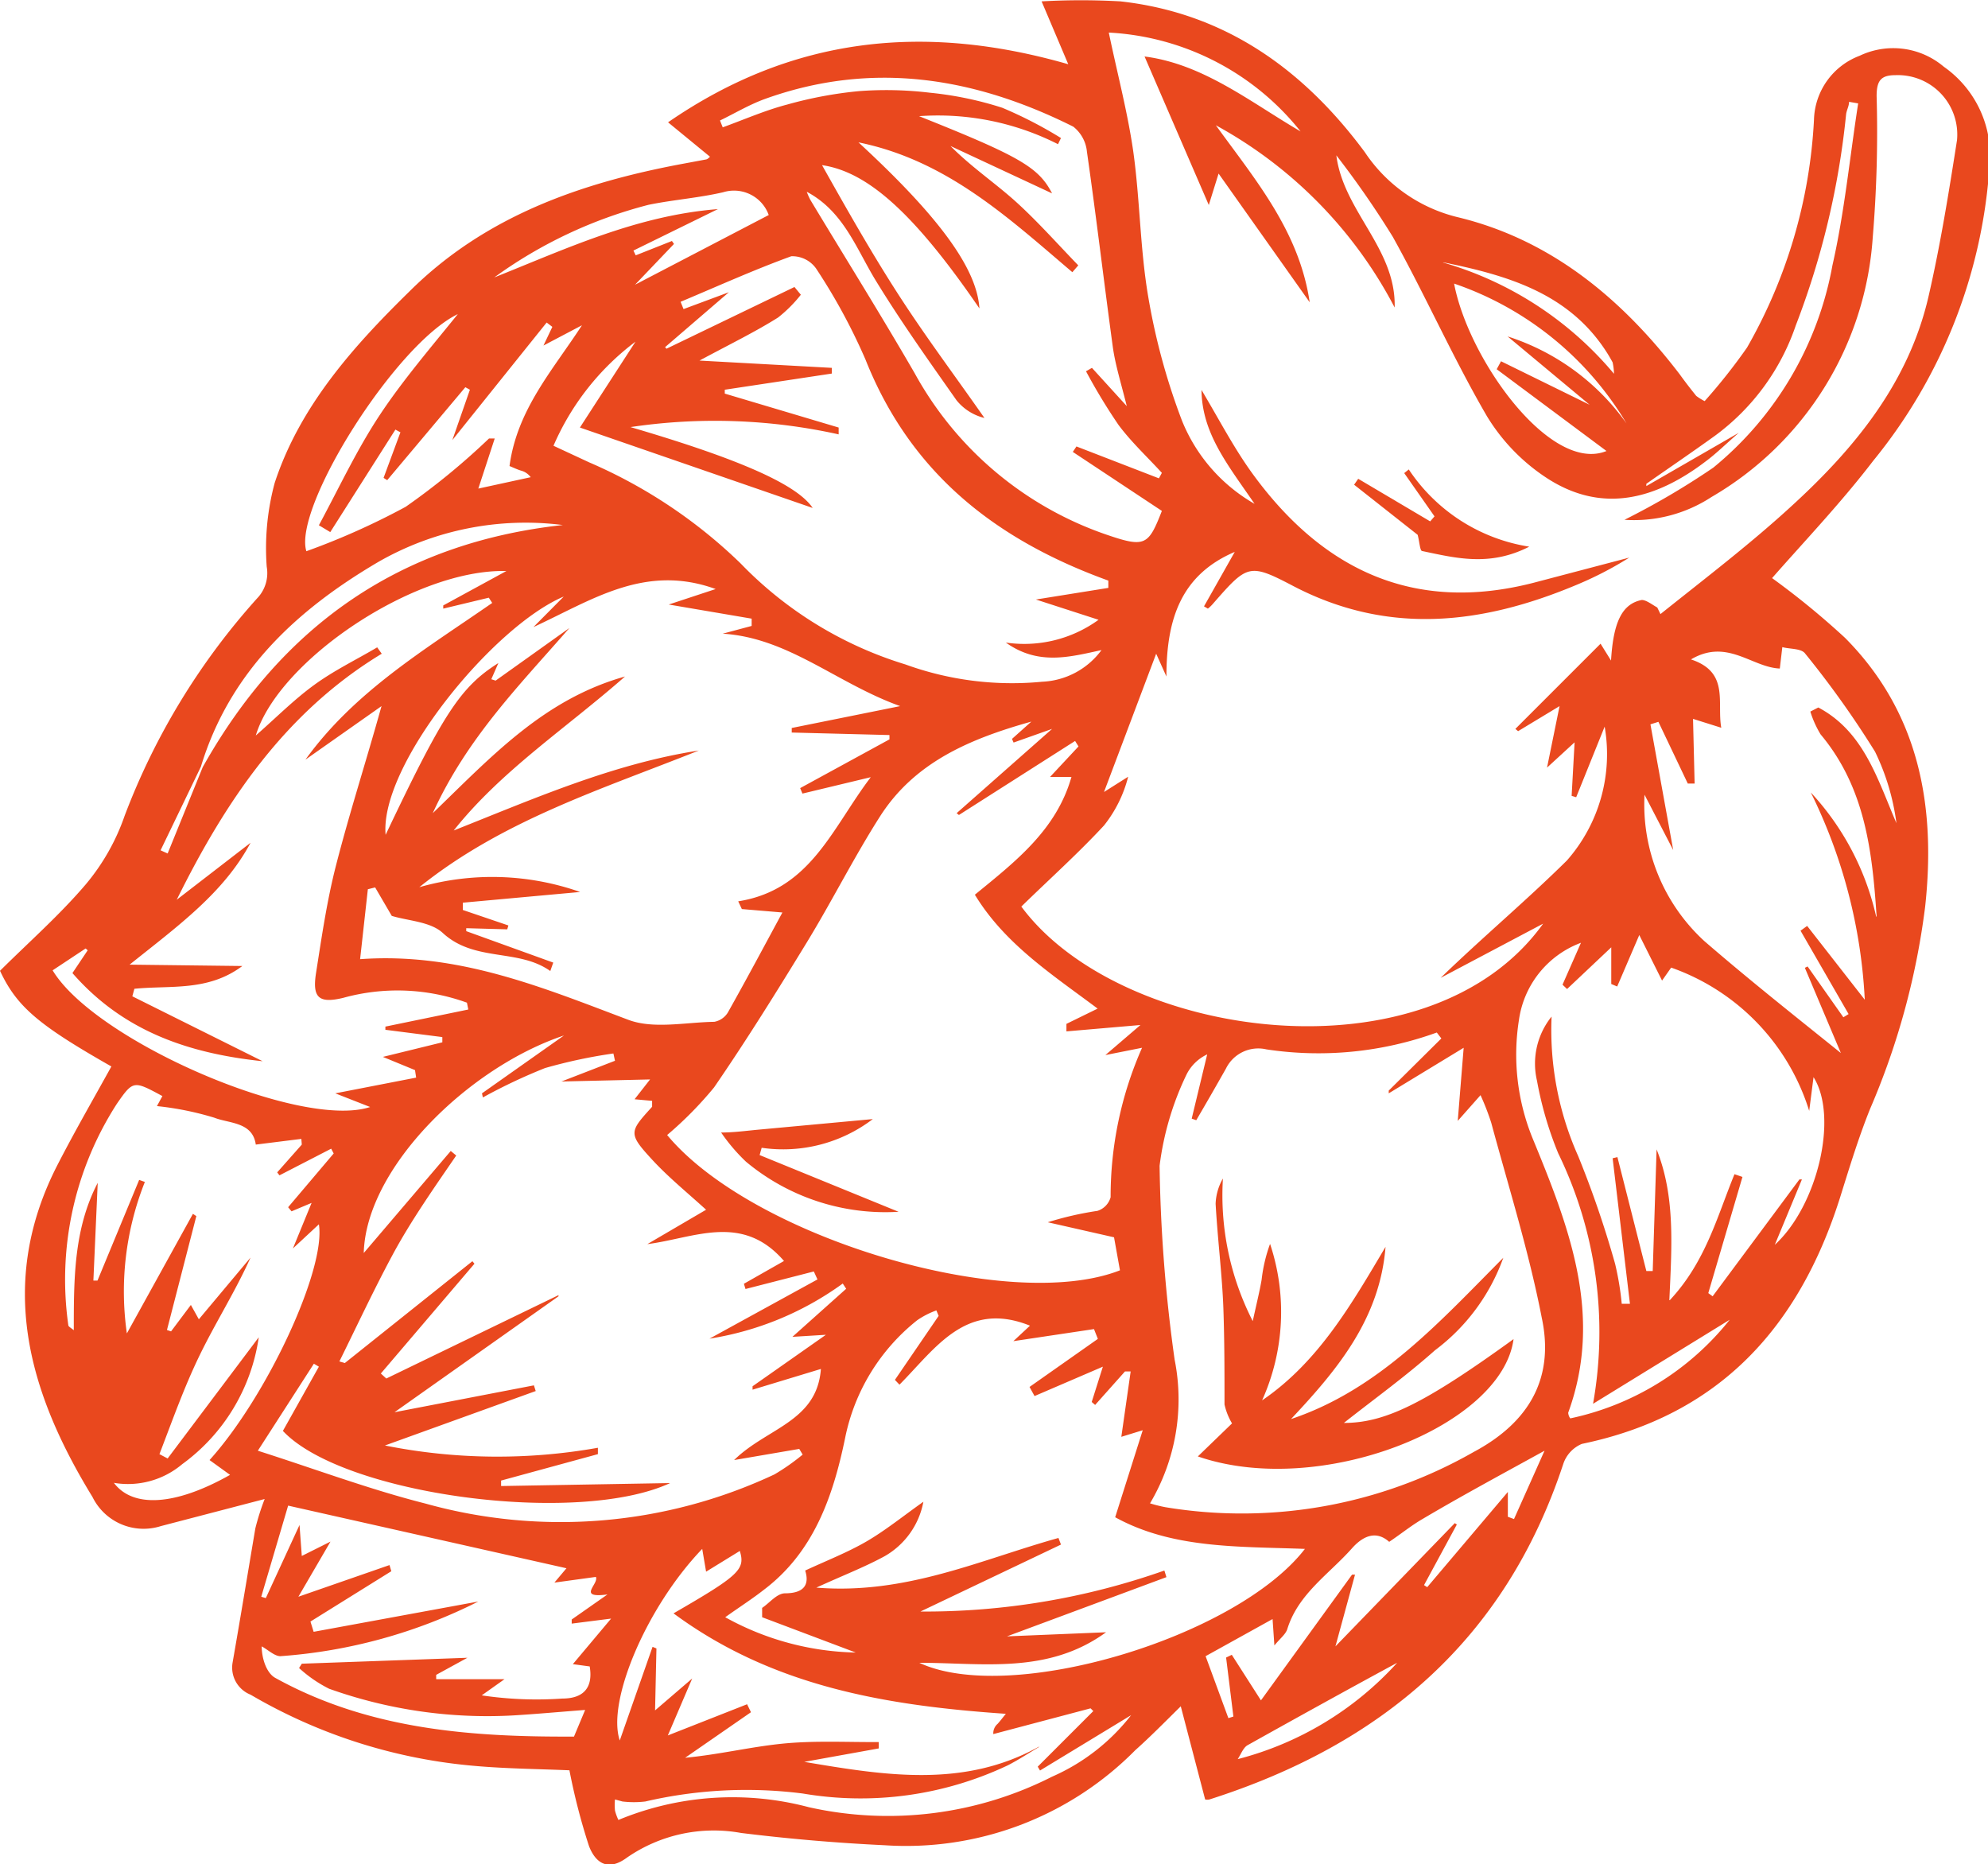 <svg xmlns="http://www.w3.org/2000/svg" viewBox="0 0 87.28 81.84"><defs><style>.cls-1{fill:#e9481e;}</style></defs><title>Asset 18</title><g id="Layer_2" data-name="Layer 2"><g id="Layer_1-2" data-name="Layer 1"><path class="cls-1" d="M46.9,2.82,45.73.06a30.79,30.79,0,0,1,3.46,0c4.6.51,8.05,3,10.73,6.62a6.83,6.83,0,0,0,4.14,2.87c4.07,1,7.17,3.59,9.69,6.89.23.32.47.63.72.94a2.3,2.3,0,0,0,.37.23,25.27,25.27,0,0,0,1.86-2.35,22.44,22.44,0,0,0,2.94-10,3.09,3.09,0,0,1,2-2.81,3.43,3.43,0,0,1,3.7.48,4.76,4.76,0,0,1,2,4.44,22.83,22.83,0,0,1-5.1,12.86c-1.4,1.83-3,3.51-4.44,5.15A34.73,34.73,0,0,1,81,28c3.27,3.29,4,7.4,3.52,11.81a32.68,32.68,0,0,1-2.42,8.88c-.51,1.27-.91,2.59-1.32,3.9-1.8,5.68-5.3,9.55-11.33,10.8a1.45,1.45,0,0,0-.82.89C66.08,72,60.65,76.59,53.1,79a.4.4,0,0,1-.19,0l-1.07-4.09c-.76.75-1.35,1.35-2,1.93a14.15,14.15,0,0,1-11,4.17q-3.16-.15-6.31-.54a6.7,6.7,0,0,0-5,1.08c-.89.66-1.41.17-1.67-.5A27.64,27.64,0,0,1,25,77.72c-1.4-.06-2.94-.07-4.45-.22A23.38,23.38,0,0,1,11,74.4,1.28,1.28,0,0,1,10.21,73c.35-2,.67-3.94,1-5.9a10.77,10.77,0,0,1,.41-1.29L7.06,67a2.5,2.5,0,0,1-3-1.28c-2.83-4.62-4.2-9.4-1.53-14.59.75-1.46,1.57-2.88,2.36-4.31C1.69,45,.74,44.2,0,42.62c1.29-1.28,2.63-2.46,3.77-3.8a9.51,9.51,0,0,0,1.7-3,30.28,30.28,0,0,1,5.89-9.63,1.6,1.6,0,0,0,.35-1.31,11,11,0,0,1,.35-3.68c1.11-3.38,3.46-6,5.92-8.41,3.31-3.29,7.49-4.76,12-5.6L31,7s.06,0,.17-.12L29.33,5.37C34.78,1.61,40.57,1,46.9,2.82ZM8.82,33.66,7.05,37.33l.31.14L8.9,33.68c3.47-6.19,8.65-9.85,15.81-10.63a13,13,0,0,0-8.1,1.62C13,26.79,10.08,29.51,8.82,33.66ZM76.34,19c-.6.52-1,.92-1.46,1.26-2.17,1.65-4.52,2.31-6.95.74a8.53,8.53,0,0,1-2.65-2.73c-1.49-2.56-2.69-5.28-4.13-7.87a40.83,40.83,0,0,0-2.48-3.58c.31,2.46,2.63,4.09,2.56,6.68a19.27,19.27,0,0,0-7.85-8c1.73,2.39,3.66,4.65,4.12,7.77l-4-5.65L53.07,9,50.25,2.48c2.58.33,4.64,2,6.85,3.29a11.53,11.53,0,0,0-8.42-4.34c.37,1.78.82,3.47,1.07,5.19.3,2.12.3,4.29.66,6.4a28.63,28.63,0,0,0,1.48,5.44,7.39,7.39,0,0,0,3.19,3.66c-1.17-1.71-2.31-3.09-2.33-5,.76,1.27,1.42,2.55,2.25,3.69,3.07,4.21,7.07,6.12,12.31,4.78l4.22-1.11a15.62,15.62,0,0,1-2.37,1.22c-4.1,1.71-8.19,2.19-12.32.06-2-1.05-2.06-1-3.59.75a1.47,1.47,0,0,1-.22.21l-.17-.1,1.35-2.39c-2.34,1-3,2.92-3,5.47l-.45-1-2.29,6.07,1.06-.67a5.66,5.66,0,0,1-1.06,2.14c-1.14,1.23-2.4,2.36-3.63,3.56,4.35,5.88,17.89,7.75,22.91.75l-4.5,2.38c1.85-1.79,3.77-3.4,5.54-5.15a7.06,7.06,0,0,0,1.66-5.88L69.2,35,69,34.94l.13-2.35L67.92,33.7,68.47,31l-1.82,1.1L66.53,32l3.74-3.74.46.74c.1-1.7.49-2.49,1.35-2.66.2,0,.46.21.68.33l.14.29c2-1.6,4-3.12,5.85-4.83,2.74-2.52,5.06-5.38,5.92-9.12.52-2.26.89-4.56,1.25-6.86a2.61,2.61,0,0,0-2.71-2.85c-.63,0-.82.24-.82.92a55.68,55.68,0,0,1-.17,6.2,14.29,14.29,0,0,1-7.08,11.4,6.21,6.21,0,0,1-3.82,1,33.55,33.55,0,0,0,3.9-2.29,14.9,14.9,0,0,0,5.23-8.88c.53-2.33.76-4.74,1.13-7.11l-.4-.07c0,.19-.11.37-.13.55a35.62,35.62,0,0,1-2.21,9.27,10,10,0,0,1-3.56,4.85c-1,.72-2,1.4-3,2.1l0,.1ZM48.53,46.32,50.07,45l-3.25.28,0-.33,1.37-.67c-2-1.5-4.07-2.83-5.39-5,1.8-1.47,3.58-2.85,4.24-5.17l-.94,0,1.25-1.34-.15-.24-5.1,3.25L42,35.7,46.19,32l-1.69.6-.07-.16.85-.76c-2.76.77-5.13,1.81-6.63,4.14-1.15,1.8-2.11,3.72-3.22,5.54-1.32,2.16-2.65,4.3-4.08,6.38a16.26,16.26,0,0,1-2.06,2.09c3.75,4.51,15,7.85,19.88,5.94l-.26-1.45L46,53.66a14.33,14.33,0,0,1,2.18-.5.87.87,0,0,0,.58-.6A16.14,16.14,0,0,1,50.14,46ZM16.9,63.46a25.15,25.15,0,0,0,9.35.1l0,.28L22,65l0,.24,7.42-.13c-4.07,1.89-14.37.52-17-2.29L14,60l-.22-.13-2.46,3.82c2.54.81,4.91,1.7,7.36,2.32A22.09,22.09,0,0,0,34,64.73a9.54,9.54,0,0,0,1.24-.87l-.15-.25-2.86.49c1.43-1.41,3.64-1.68,3.81-4l-3,.91,0-.15,3.22-2.26-1.47.09,2.36-2.11L37,56.35a13.53,13.53,0,0,1-5.85,2.42l4.74-2.6-.16-.35-3,.77-.07-.23,1.76-1c-1.84-2.13-3.95-1-6-.74L31,53.11c-.87-.79-1.67-1.44-2.37-2.2-1.06-1.15-1-1.22,0-2.32,0,0,0-.13,0-.26l-.77-.07.68-.87-3.89.09L27,46.57l-.07-.32a22.44,22.44,0,0,0-3,.64,24.22,24.22,0,0,0-2.73,1.29L21.16,48l3.6-2.54c-4.17,1.39-8.69,5.79-8.79,9.55l3.82-4.48.24.2c-1,1.46-2,2.88-2.81,4.39s-1.55,3.09-2.32,4.65l.24.07,5.6-4.47.09.11-4.11,4.82.24.22,7.56-3.66,0,.05L17.32,62l6.12-1.18.08.25ZM15.81,42.11c4.31-.31,8,1.24,11.77,2.66,1.11.42,2.51.11,3.78.09a.89.89,0,0,0,.59-.4c.81-1.44,1.59-2.9,2.4-4.4l-1.78-.15-.16-.34c3.18-.5,4.13-3.23,5.82-5.45l-3,.72-.1-.24,3.92-2.14,0-.19-4.29-.11,0-.2L39.52,31c-2.79-1-4.9-3-7.79-3.18L33,27.48v-.32l-3.64-.62,2.06-.68c-3.11-1.13-5.44.49-8,1.67l1.33-1.34c-3.11,1.31-8.09,7.4-7.82,10.46,2.52-5.3,3.28-6.49,4.95-7.54l-.31.71.19.06L25,27.57c-2.17,2.49-4.5,4.83-6,8.13,2.59-2.5,4.88-5,8.44-6C24.82,32,22,33.84,19.92,36.46c3.53-1.4,7-2.93,10.76-3.51-4.23,1.69-8.62,3.06-12.27,6a11.62,11.62,0,0,1,7.06.21l-5.15.47,0,.32,2,.68-.05.17-1.8-.05v.13l3.82,1.38-.13.37c-1.41-1-3.32-.38-4.72-1.67-.54-.5-1.52-.53-2.24-.75l-.73-1.25-.32.08ZM64,49.21,64.26,46l-3.29,2,0-.12,2.31-2.29-.2-.26a15.26,15.26,0,0,1-7.48.74,1.58,1.58,0,0,0-1.78.85c-.43.76-.86,1.51-1.3,2.26l-.2-.07L53,46.29a1.92,1.92,0,0,0-.91.89,12.88,12.88,0,0,0-1.18,4,67.44,67.44,0,0,0,.66,8.51A8.93,8.93,0,0,1,50.49,66a6.12,6.12,0,0,0,.68.17,20.52,20.52,0,0,0,13.52-2.42c2.46-1.31,3.56-3.26,3-5.89-.56-2.89-1.45-5.72-2.22-8.57A11.08,11.08,0,0,0,65,48.08ZM41.21,57.77l-.1-.24a3.69,3.69,0,0,0-.84.43,8.82,8.82,0,0,0-3.17,5.19c-.53,2.56-1.38,5-3.57,6.65-.51.4-1.06.75-1.69,1.2a12.29,12.29,0,0,0,5.73,1.55L33.46,71l0-.41c.33-.22.64-.63,1-.64.83,0,1.09-.37.89-1,.95-.44,1.85-.79,2.68-1.27s1.62-1.12,2.51-1.75a3.49,3.49,0,0,1-1.7,2.39c-.88.48-1.82.84-3,1.38,3.94.32,7.22-1.23,10.63-2.18l.11.29-6.17,2.94a31.61,31.61,0,0,0,10.71-1.8l.09.29-7,2.6,4.35-.18C46,73.52,43.14,73,40.36,73c4,1.87,13.93-1.11,16.93-5-2.9-.11-5.81,0-8.33-1.39l1.21-3.82-.94.29.41-2.87-.25,0-1.31,1.47-.15-.13L48.42,60l-3,1.29-.22-.4,3-2.11-.17-.43-3.54.53.73-.68c-2.81-1.13-4.15,1-5.73,2.59l-.2-.21Zm-4.39-39,0,.3a25.1,25.1,0,0,0-9.14-.32c4.88,1.43,7.32,2.54,8,3.55L25.46,18.77,27.9,15a11.34,11.34,0,0,0-3.6,4.57l1.57.73a22.07,22.07,0,0,1,6.65,4.44,16.91,16.91,0,0,0,7.23,4.43,13.71,13.71,0,0,0,6,.76,3.42,3.42,0,0,0,2.61-1.39c-1.39.3-2.77.69-4.2-.33a5.55,5.55,0,0,0,4.07-1l-2.75-.89,3.18-.51,0-.32C43.77,23.72,40,20.82,38,15.79a25.89,25.89,0,0,0-2.17-4,1.28,1.28,0,0,0-1.09-.54c-1.65.6-3.24,1.32-4.86,2l.13.32L32,12.83l-2.8,2.41.06.07,5.62-2.71.28.34a6,6,0,0,1-1,1c-1,.63-2.15,1.19-3.45,1.89l5.81.32,0,.25-4.7.71,0,.17Zm12.65-.94c-.25-1-.5-1.8-.61-2.57-.39-2.86-.73-5.74-1.14-8.6a1.59,1.59,0,0,0-.6-1.1c-4.36-2.18-8.87-2.91-13.58-1.2-.67.25-1.29.62-1.93.93l.12.3c.94-.34,1.87-.75,2.83-1A17.85,17.85,0,0,1,37.72,4a16,16,0,0,1,3.1.07A15.29,15.29,0,0,1,44,4.73a18.55,18.55,0,0,1,2.58,1.33l-.13.27A11.65,11.65,0,0,0,40.35,5.1c4.44,1.77,5.25,2.25,5.84,3.39L41.73,6.41c.93.94,2,1.65,2.93,2.5s1.79,1.82,2.68,2.74l-.26.3c-2.8-2.38-5.51-4.91-9.39-5.7,3.57,3.29,5.2,5.55,5.31,7.29-2.89-4.22-4.93-6-6.91-6.29,1,1.78,2.11,3.75,3.32,5.63s2.54,3.65,3.81,5.47A2.27,2.27,0,0,1,42,17.58c-1.23-1.75-2.47-3.49-3.58-5.31-.84-1.39-1.4-3-3-3.85a2.86,2.86,0,0,0,.16.36c1.53,2.54,3.1,5.05,4.58,7.61a15.25,15.25,0,0,0,8.5,7.11c1.62.55,1.77.42,2.35-1.07L47.1,19.84l.16-.24L50.88,21l.13-.24c-.64-.7-1.34-1.35-1.9-2.1a25.52,25.52,0,0,1-1.43-2.36l.26-.15ZM2.31,42.6c1.88,3.11,10.89,7,13.94,6L14.72,48l3.55-.69-.05-.33-1.41-.58,2.61-.64,0-.23-2.5-.32,0-.14,3.64-.75-.06-.3a8.94,8.94,0,0,0-5.44-.21c-1.05.25-1.35,0-1.19-1.06.25-1.59.48-3.19.88-4.75.59-2.3,1.32-4.56,2-7l-3.34,2.35c2.16-3,5.26-4.84,8.2-6.88l-.15-.23-2,.48,0-.14,2.77-1.51c-4-.11-10,3.91-11,7.22.88-.77,1.66-1.56,2.55-2.21s1.85-1.11,2.78-1.66l.2.28c-4.23,2.56-6.86,6.47-9,10.8L11,37c-1.18,2.2-3.16,3.63-5.31,5.35l4.95.06c-1.51,1.13-3.16.84-4.74,1l-.09.33,5.72,2.85c-3.35-.35-6.17-1.37-8.35-3.87l.67-1-.09-.08Zm71,14.48c1.58-1.69,2.08-3.68,2.84-5.53l.35.12L75,56.77l.19.14L79,51.78l.11,0-1.19,2.87c1.88-1.72,2.8-5.62,1.7-7.36l-.19,1.48a9.72,9.72,0,0,0-6.06-6.29l-.4.57-1-2L71,43.31l-.26-.11,0-1.61L68.8,43.42l-.2-.19.81-1.84a4.24,4.24,0,0,0-2.72,3.37,9.74,9.74,0,0,0,.57,5.15c1.6,3.89,3.16,7.8,1.59,12.11,0,0,0,.13.09.25a12.16,12.16,0,0,0,7-4.33l-6,3.69a17.93,17.93,0,0,0-1.53-11,15.71,15.71,0,0,1-.93-3.18,3.29,3.29,0,0,1,.64-2.82,13.57,13.57,0,0,0,1.17,6.13,44.65,44.65,0,0,1,1.62,4.73,12.78,12.78,0,0,1,.29,1.75l.36,0-.76-6.39.21-.05,1.27,5h.28l.17-5.34C73.55,52.51,73.4,54.68,73.29,57.08Zm9.08-16.84c-.19-2.86-.5-5.66-2.46-8a4.47,4.47,0,0,1-.45-1l.35-.18c2,1.06,2.6,3.15,3.43,5.08A10.16,10.16,0,0,0,82.32,33a41.64,41.64,0,0,0-3.07-4.31c-.17-.23-.68-.19-1-.28l-.11.94c-1.23-.05-2.31-1.34-3.9-.4,1.7.56,1.13,1.89,1.33,3l-1.24-.39.07,2.84h-.3l-1.29-2.71-.35.11,1,5.52L72.2,34.89a8.14,8.14,0,0,0,2.62,6.42c2,1.73,4,3.31,6,4.92l-1.58-3.74.12-.06,1.57,2.23.23-.14-2.11-3.66.29-.21,2.53,3.24a23.13,23.13,0,0,0-2.37-9.1A11.82,11.82,0,0,1,82.37,40.24ZM9.2,64.1c2.52-2.79,5.12-8.39,4.8-10.35l-1.14,1.06.82-2-.88.37L12.65,53l2-2.36-.11-.21-2.27,1.17-.1-.13,1.08-1.22L13.23,50l-2,.25c-.14-1-1.16-.92-1.82-1.18a13.35,13.35,0,0,0-2.52-.51l.24-.44c-1.26-.68-1.28-.7-2,.34A14.24,14.24,0,0,0,3,58.18c0,.06.11.11.24.22,0-2.27,0-4.45,1.05-6.47L4.1,56.22h.18l1.83-4.42.25.09a13,13,0,0,0-.79,6.65l2.9-5.25.15.1-1.29,5,.18.06.87-1.16.35.63L11,55.21c-.67,1.49-1.53,2.84-2.23,4.28S7.56,62.39,7,63.84l.36.19,4-5.32A8.36,8.36,0,0,1,8,64.28a3.69,3.69,0,0,1-3,.82c.84,1.12,2.71,1,5.1-.35Zm4.43,7.09.14.45L21,70.31a22.88,22.88,0,0,1-8.69,2.4c-.26,0-.54-.28-.82-.43,0,.51.2,1.16.59,1.38,4.15,2.3,8.69,2.6,13.12,2.58l.49-1.17c-1.17.09-2.15.18-3.14.24a20.65,20.65,0,0,1-8.1-1.17,5.77,5.77,0,0,1-1.32-.91l.12-.19,7.27-.26-1.37.75,0,.19h3l-1,.71a16.27,16.27,0,0,0,3.54.14c.91,0,1.36-.46,1.2-1.41l-.74-.1,1.68-2-1.73.22,0-.18,1.57-1.1c-1.37.18-.36-.46-.51-.77l-1.82.25.53-.63L12.65,66.1l-1.18,4,.2.06,1.48-3.21.1,1.36,1.26-.63L13.1,70.1l4-1.39.08.27Zm32,5.5c-.46.27-.91.57-1.38.81a15.1,15.1,0,0,1-9,1.24,19.62,19.62,0,0,0-6.92.35,4.28,4.28,0,0,1-1,0L27,79a2.5,2.5,0,0,0,0,.49,2.32,2.32,0,0,0,.15.41,13.08,13.08,0,0,1,8.36-.56A15.91,15.91,0,0,0,46.19,78a8.93,8.93,0,0,0,3.47-2.7l-4,2.43-.1-.17L48,75.12,47.88,75l-4.27,1.13a.54.54,0,0,1,.19-.45c.1-.11.19-.23.36-.44-5.25-.36-10.23-1.19-14.59-4.41,2.89-1.67,3.16-1.93,2.91-2.74L31,69l-.17-1c-2.44,2.54-4.2,6.69-3.62,8.41l1.44-4.11.17.07-.06,2.72,1.63-1.4-1.07,2.5,3.48-1.37.17.35-2.89,2c1.49-.14,2.87-.48,4.28-.62s2.81-.06,4.22-.07v.28l-3.27.59C38.81,77.94,42.3,78.52,45.6,76.69Zm-25-59.58L20.43,17,17,21.08l-.16-.1.74-2-.22-.12-2.86,4.5L14,23.06c.87-1.61,1.65-3.29,2.66-4.82s2.27-3,3.44-4.45c-2.75,1.33-7.24,8.49-6.65,10.41a31.64,31.64,0,0,0,4.36-1.95,30.8,30.8,0,0,0,3.66-3l.25,0L21,21.45l2.3-.5a.78.78,0,0,0-.43-.29c-.16-.05-.31-.12-.5-.2.33-2.48,1.9-4.21,3.18-6.18l-1.69.89.39-.82L24,14.16l-4.14,5.16Zm38,55.17,5.24-5.41.09.06-1.44,2.66.14.09L66.2,65.5l0,1.09.27.1,1.34-3c-2,1.1-3.67,2-5.36,3-.5.29-.95.66-1.46,1-.56-.5-1.13-.28-1.63.28-1,1.13-2.36,2-2.84,3.54-.07.24-.33.43-.57.73l-.08-1.16-2.94,1.63,1,2.72.22-.07-.32-2.59.25-.12,1.28,2,4-5.52.13,0ZM70.53,19.8l-4.82-3.59.19-.35,3.89,1.91-3.6-3a10.23,10.23,0,0,1,5.22,3.82,14.13,14.13,0,0,0-7.57-6.14C64.47,15.79,68.08,20.8,70.53,19.8ZM33.75,9.44a1.62,1.62,0,0,0-2-1c-1.08.25-2.19.33-3.27.55a20,20,0,0,0-6.78,3.19c3.16-1.26,6.26-2.72,9.82-3L27.81,11l.1.21,1.59-.63.09.13-1.71,1.79ZM61.34,73c-2,1.08-4.28,2.34-6.57,3.62-.19.11-.29.4-.43.61A14.25,14.25,0,0,0,61.34,73Zm2-61.48a15.31,15.31,0,0,1,7.52,4.89,2.73,2.73,0,0,0-.06-.5,6.82,6.82,0,0,0-.39-.64C68.74,12.83,66.12,12.08,63.38,11.52Z"/><path class="cls-1" d="M62.24,23.48l-2.79-2.2.18-.26,3.16,1.87.19-.22-1.33-1.9.2-.16A7.8,7.8,0,0,0,67.14,24c-1.74.89-3.23.5-4.71.19C62.34,24.17,62.32,23.78,62.24,23.48Z"/><path class="cls-1" d="M38.32,49.13a6.5,6.5,0,0,1-4.88,1.26l-.09.32,6.1,2.49A9.55,9.55,0,0,1,32.75,51a8,8,0,0,1-1.09-1.28c.53,0,1.06-.07,1.58-.12Z"/><path class="cls-1" d="M56.68,62.3C60.56,61,63.23,58,66,55.22a8.76,8.76,0,0,1-3,4.06c-1.28,1.14-2.67,2.14-4,3.19,1.81,0,3.54-.85,7.45-3.68-.51,3.84-8.51,7-13.86,5.15l1.5-1.45a2.82,2.82,0,0,1-.33-.83c0-1.41,0-2.82-.05-4.23s-.25-3-.34-4.58a2.38,2.38,0,0,1,.32-1.11A12.12,12.12,0,0,0,55,58c.17-.78.3-1.3.39-1.82a6.76,6.76,0,0,1,.37-1.57,9.44,9.44,0,0,1-.35,6.87c2.48-1.69,3.93-4.23,5.42-6.74C60.58,57.89,58.73,60.12,56.68,62.3Z"/></g></g></svg>